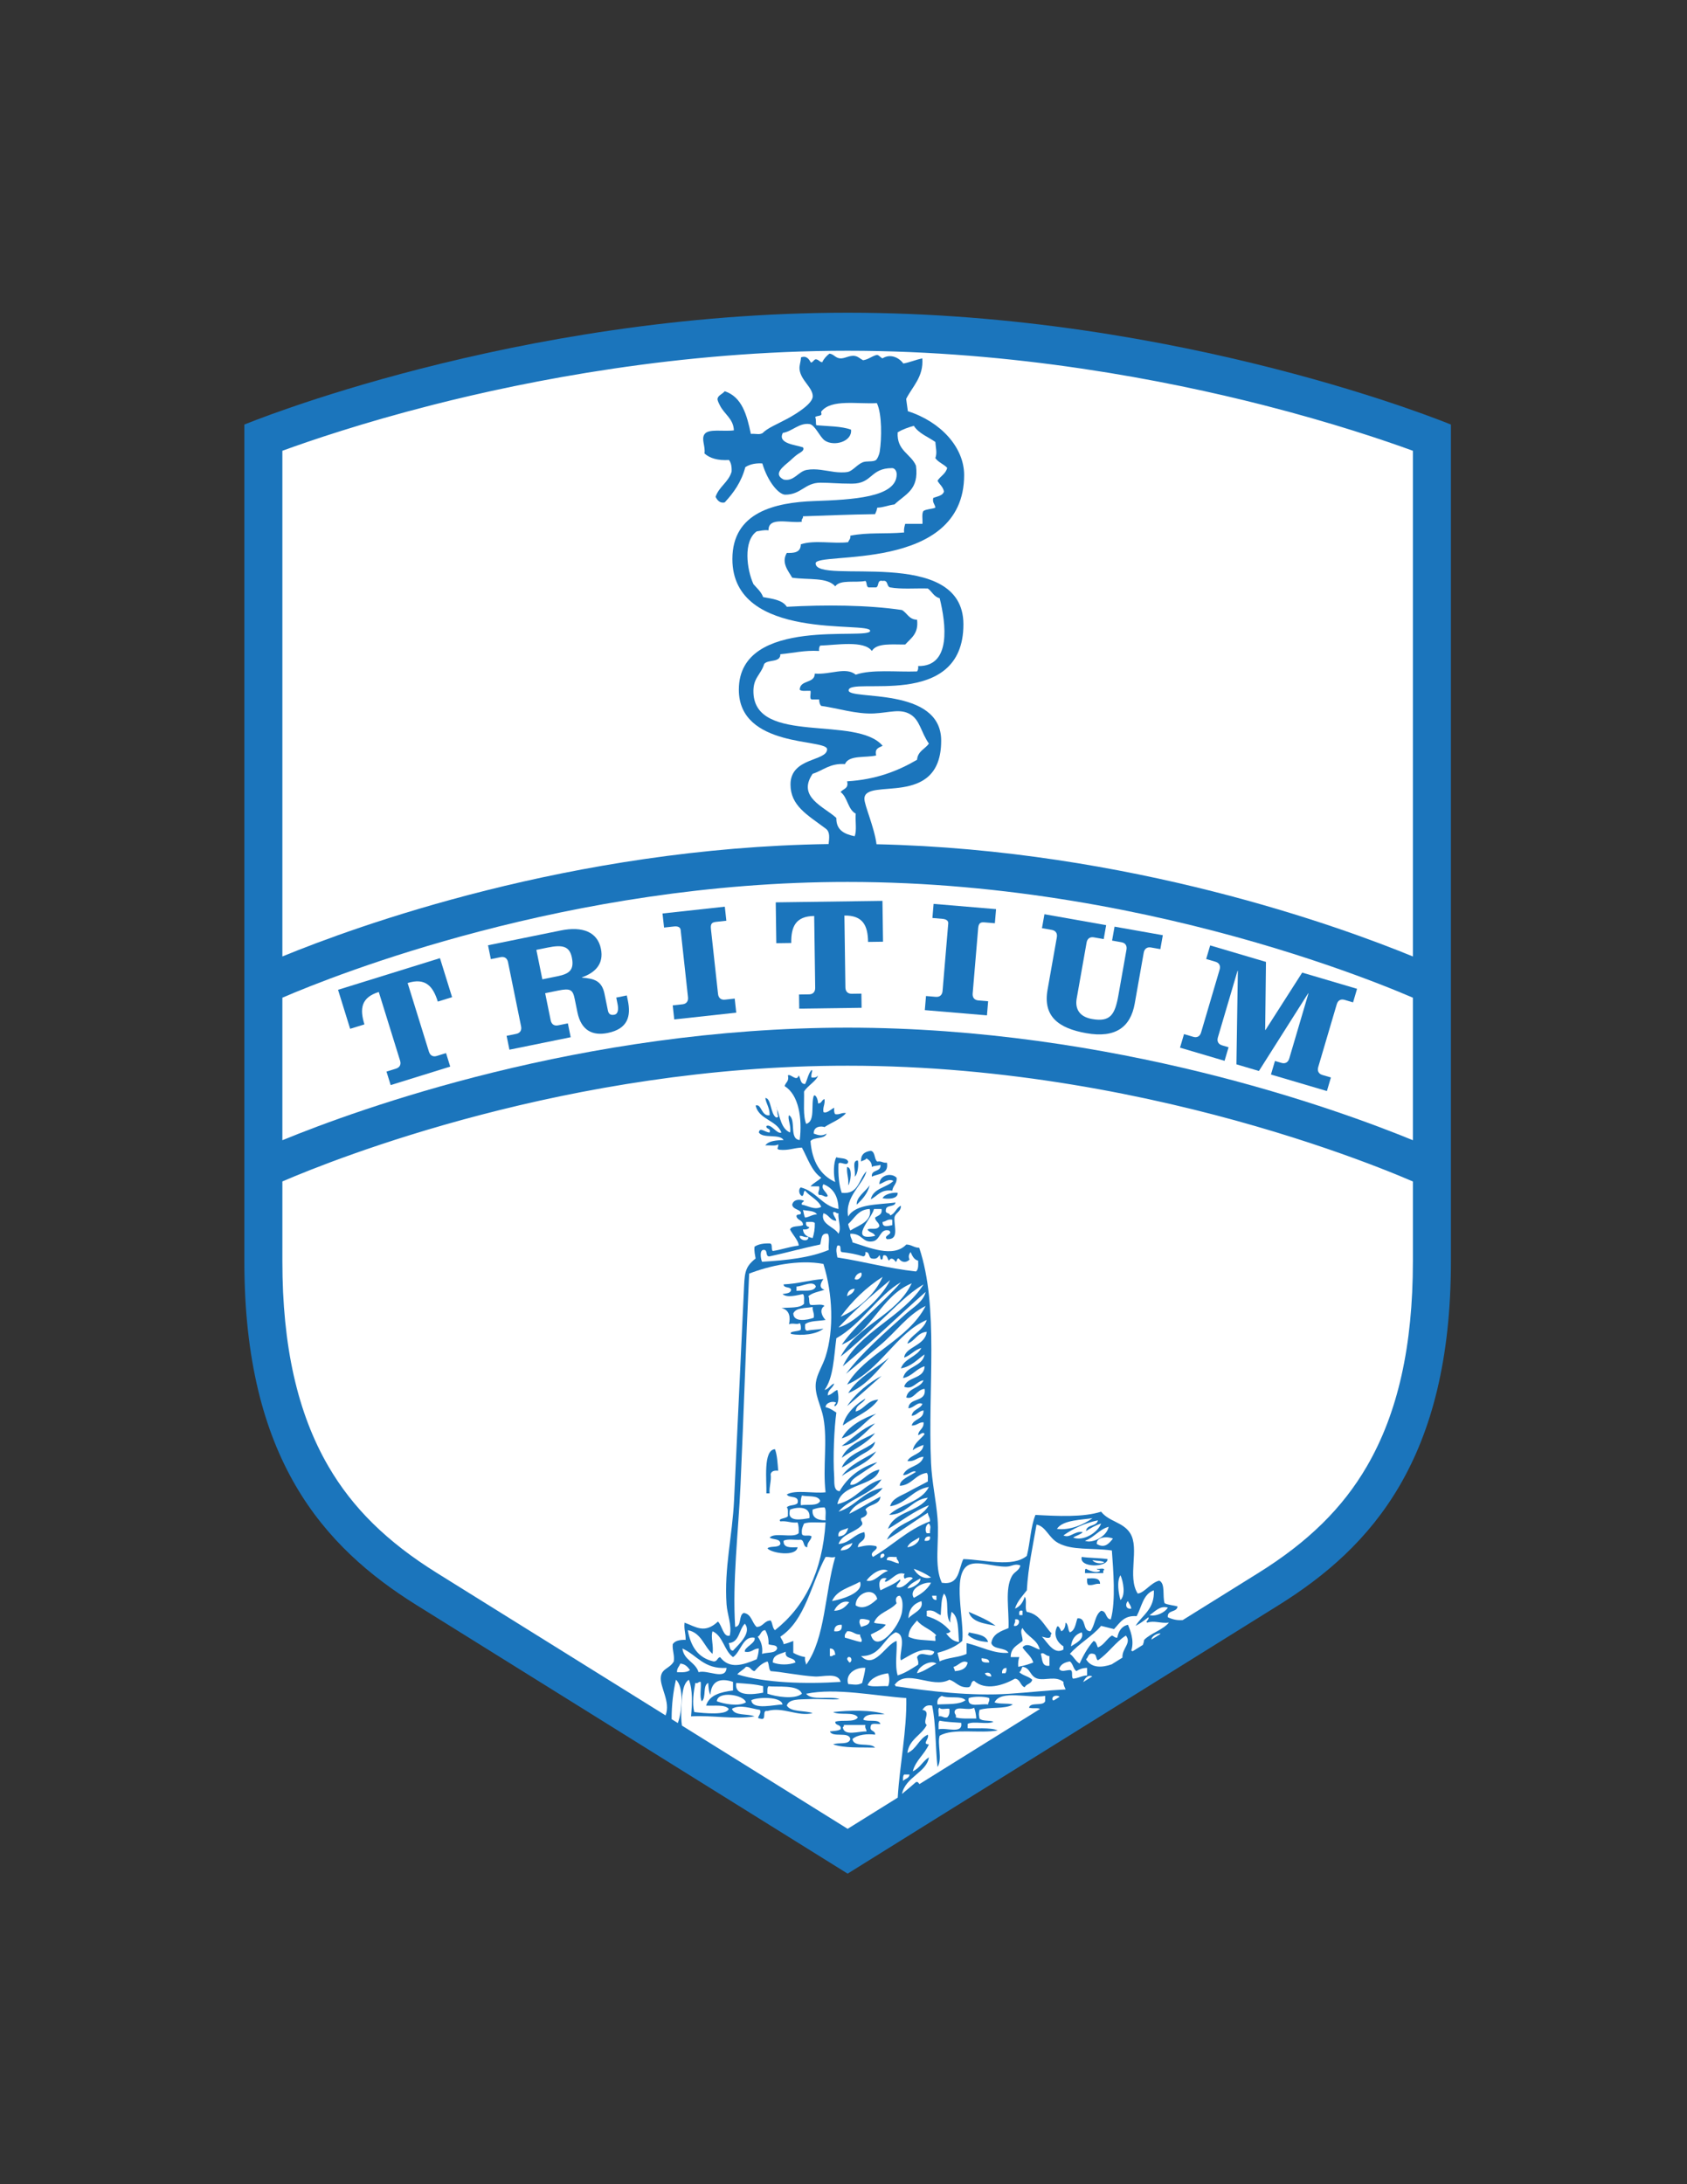 <?xml version="1.0" encoding="iso-8859-1"?>
<!-- Generator: Adobe Illustrator 24.0.1, SVG Export Plug-In . SVG Version: 6.00 Build 0)  -->
<svg version="1.1" id="Layer_1" xmlns="http://www.w3.org/2000/svg" xmlns:xlink="http://www.w3.org/1999/xlink" x="0px" y="0px"
	 viewBox="0 0 612 792" style="enable-background:new 0 0 612 792;" xml:space="preserve">
<rect x="0" y="0" width="612" height="792" fill="#333333" stroke="none"/>
<path style="fill:#1B75BC;" d="M307.5,113.39c-120.97,0-218.856,40.561-218.856,40.561v303.421
	c0,71.491,28.614,103.564,62.538,124.687L307.5,679.39l156.318-97.331c33.924-21.123,62.537-53.196,62.537-124.687V153.95
	C526.355,153.95,428.469,113.39,307.5,113.39z"/>
<path style="fill:#FFFFFF;" d="M245.22,609.079c2.983,2.656,2.228,11.587,0.68,15.706l-2.249-1.401
	C243.642,618.082,244.231,613.381,245.22,609.079z"/>
<path style="fill:#FFFFFF;" d="M258.497,591.502c3.851,1.746,4.173,7.023,7.418,9.374c2.841-1.874,3.59-7.827,7.809-7.03
	c0.718,1.856-3.928,3.548-3.514,5.078c2.565,0.482,3.003-1.163,5.076-1.172c-0.079,1.484-0.346,2.778-0.781,3.906
	c-5.132,2.171-9.886,3.653-13.276-0.782c-1.059,0.244-0.972,1.633-2.343,1.563c-5.664-1.234-8.331-5.467-9.371-11.327
	c4.95,0.908,5.819,5.897,8.981,8.594C258.953,596.69,257.73,593.555,258.497,591.502z"/>
<path style="fill:#FFFFFF;" d="M293.638,445.021c-0.807-0.234-1.479-0.603-1.171-1.953c1.124,0.047,2.556-0.214,3.124,0.391
	c0.054,2.137-0.276,3.89-0.781,5.469c-1.825-0.389-3.349-1.076-3.515-3.125C292.417,445.884,293.279,445.704,293.638,445.021z"/>
<path style="fill:#FFFFFF;" d="M291.295,438.771c1.886,0.327,4.215,0.212,5.076,1.563c-1.77,0.052-2.689,0.956-4.294,1.172
	C291.644,440.767,291.578,439.66,291.295,438.771z"/>
<path style="fill:#FFFFFF;" d="M293.248,448.537c0.145,2.042-3.397,1.17-3.124-0.391
	C291.381,448.06,291.776,448.837,293.248,448.537z"/>
<path style="fill:#FFFFFF;" d="M297.543,451.271c0.541-1.672,0.129-4.298,2.733-3.906c0.901,1.183,0.138,4.029,0.391,5.859
	c-6.69,2.813-15.224,3.78-24.208,4.297c-0.452-0.834-1.119-4.584,0.781-4.297c1.34,0.092,0.33,2.533,1.952,2.344
	C285.41,454.238,291.274,452.552,297.543,451.271z"/>
<path style="fill:#FFFFFF;" d="M302.228,439.554c1.104-0.323,1.012,0.55,1.953,0.391c-0.256,2.478,1.177,5.32,0,7.421
	c-1.499-2.574-6.676-3.427-5.466-7.421c2.03,0.442,2.323,2.623,4.686,2.733C303.202,441.443,302.25,440.964,302.228,439.554z"/>
<path style="fill:#FFFFFF;" d="M319.018,444.631c-0.977,1.623-2.967,0.489-4.295,1.172c0.494,1.198,2.359,1.024,2.734,2.344
	c-9.844,2.083-1.264-6.228-0.391-9.766c0.91,0,1.822,0,2.732,0c0.365,2.189-1.305,2.341-2.342,3.125
	C317.549,442.977,318.926,443.16,319.018,444.631z"/>
<path style="fill:#FFFFFF;" d="M308.475,446.193c-0.31-0.729-0.651-1.43-0.779-2.343c2.348-2.079,3.563-5.292,7.809-5.47
	C316.592,442.895,311.348,444.35,308.475,446.193z"/>
<path style="fill:#FFFFFF;" d="M313.943,454.006c1.715-0.155,1.02,2.105,2.342,2.343c1.648,0.349,2.205-0.397,2.732-1.171
	c0.543,0.24,0.061,1.504,0.781,1.563c0.723-0.059,0.24-1.322,0.781-1.563c1.492-0.19,1.223,1.382,1.953,1.953
	c0.609-1.375,1.908-0.548,2.342,0.391c0.738-0.044,0.271-1.291,1.172-1.173c1.211,1.661,2.828,1.48,3.904,0.392
	c-0.352-0.907-0.438-1.651,0.391-2.734c0.609,1.344,1.18,2.726,2.732,3.125c0.066,1.627,0.135,3.26-0.781,3.906
	c-10.092-1.101-18.805-3.583-28.503-5.078c-0.272-1.434-0.674-2.971,0-4.297c1.798-0.496,0.623,1.981,1.562,2.344
	c2.829,0.293,5.435,0.811,7.81,1.563C313.848,455.474,314.051,454.896,313.943,454.006z"/>
<path style="fill:#FFFFFF;" d="M335.809,468.458c-0.877,3.598-4.486,5.542-7.029,7.813c-7.813,6.976-16.156,14.221-21.865,21.874
	c4.176-3.33,8.006-6.814,12.103-10.156c5.99-4.887,10.023-11.11,16.791-14.453c-6.342,12.405-22.135,17.439-28.504,28.516
	c12.047-5.139,17.779-18.669,28.895-23.438c-1.105,3.844-6.236,5.738-7.029,8.594c2.834-0.941,3.57-3.98,7.029-4.297
	c-0.547,5.074-7.807,5.442-8.199,9.375c2.393-0.861,3.705-2.803,6.246-3.517c-1.648,3.299-6.158,3.736-7.418,7.423
	c3.842-0.715,5.893-3.22,8.59-5.079c-0.807,4.662-6.836,4.1-7.809,8.594c3.336-0.698,4.703-3.366,7.809-4.297
	c-0.162,4.786-6.313,3.582-7.418,7.423c3.084,1.286,4.391-1.945,7.027-2.344c-1.164,3.001-5.68,2.65-6.248,6.25
	c2.688,0.909,3.793-2.915,6.639-3.126c0.801,5.098-5.693,2.898-5.858,7.032c1.906-0.059,3.41-2.566,5.076-1.564
	c-0.842,1.893-3.584,1.884-3.904,4.297c1.9-0.181,2.453-1.711,4.295-1.953c0.133,3.389-3.635,2.874-4.295,5.469
	c1.912,0.089,2.453-1.191,4.295-1.172c0.24,2.455-1.824,2.602-1.953,4.688c0.607-0.09,1.824-1.502,2.344-0.391
	c-1.453,1.933-3.703,3.066-4.295,5.859c1.07-0.883,2.488-1.418,3.904-1.953c-0.355,3.551-4.52,3.291-5.857,5.858
	c2.791,0.317,3.514-1.433,5.857-1.562c-0.941,3.746-6.145,3.227-7.418,6.641c1.873,0.169,3.459-1.99,4.684-1.173
	c-1.969,1.42-6.033,2.814-5.855,5.079c4.484-0.332,5.525-4.108,9.762-4.688c0.604,0.568,0.344,2,0.391,3.126
	c-2.377,1.262-4.986,2.547-7.42,3.906c-2.248,1.255-5.617,2.243-6.246,5.077c6.006-1.022,8.033-6.025,14.057-7.03
	c-2.711,5.492-10.254,6.148-14.447,10.156c6.568-0.199,8.047-5.491,14.057-6.25c-3.324,5.268-12.262,4.921-14.447,11.327
	c4.969-2.842,9.236-6.384,14.838-8.594c-3.369,5.875-12.326,6.16-15.228,12.5c5.066-3.136,9.808-6.594,14.838-9.766
	c0.059,1.242,0.885,1.719,0.781,3.125c-8.168,3.028-13.602,8.789-20.695,12.891c-1.666-1.883,2.33-2.532,1.172-3.906
	c-2.715-0.604-4.238-0.139-6.639,0.391c0.086-2.519,3.357-1.851,2.344-5.47c-3.83,0.727-5.162,3.951-9.372,4.297
	c1.371-3.835,6.28-4.134,8.591-7.03c0.283-1.194-0.674-1.149-0.391-2.344c1.688-0.611,2.844-1.478,1.563-3.124
	c1.365-2.02,5.201-1.567,5.465-4.688c-3.83,2.028-7.42,4.296-11.322,6.25c2.213-4.946,9.174-5.144,12.104-9.375
	c-7.082,1.119-9.73,6.671-16.009,8.594c4.159-4.952,12.001-6.224,15.618-11.718c-6.557,1.773-9.221,7.439-16.008,8.984
	c1.278-7.706,13.733-6.314,15.227-12.5c-4.228,0.61-7.742,6.021-10.543,5.468c-0.076-1.828,2.613-3.096,4.297-4.297
	c1.885-1.343,4.031-2.497,5.467-3.905c-6.15,1.92-10.713,5.43-13.667,10.547c-2.323-0.191-1.838-3.398-1.953-5.079
	c-0.5-7.34,0.008-18.015,0.781-23.437c-1.194-0.758-2.303-1.603-3.905-1.953c-0.038-1.615,2.716-2.471,3.905-1.562
	c-0.311,0.042-1.184,1.291-0.39,1.171c1.51-1.152,1.199-3.712,0.781-5.859c-1.393,0.43-1.984,1.662-3.515,1.953
	c0.05-2.163,1.857-2.569,2.343-4.297c-1.423,0.53-1.929,1.977-3.514,2.344c3.258-4.422,3.382-11.98,4.295-18.749
	c9.18-5.142,15.12-15.598,23.428-20.313c-6.66,7.791-16.115,14.869-21.476,22.656c11.101-4.779,14.167-17.598,25.38-22.265
	c-5.635,11.81-19.797,15.091-25.771,26.562c5.267-4.098,9.966-8.782,14.837-13.281c4.844-4.47,9.428-9.433,15.228-12.89
	c-7.478,11.921-23.594,17.278-29.285,29.686C316.113,486.774,325.685,477.342,335.809,468.458z"/>
<path style="fill:#FFFFFF;" d="M341.275,585.643c0.205-3.323,0.207-6.112,1.17-7.812c2.158,2.138,0.268,8.325,2.344,10.546
	c-0.23-1.663,0.281-2.583,0.391-3.906c2.777,1.777,2.305,6.808,2.732,10.938c-2.328-0.275-3.539-1.669-4.685-3.126
	c0.728-0.053,1.307-0.256,1.563-0.78c-2.133-2.554-4.955-4.418-8.59-5.468c0-0.652,0-1.303,0-1.954
	C338.953,583.538,339.633,585.072,341.275,585.643z"/>
<path style="fill:#FFFFFF;" d="M338.15,578.611c0.522,0,1.043,0,1.563,0c0,0.521,0,1.042,0,1.563
	C338.719,580.126,338.199,579.605,338.15,578.611z"/>
<path style="fill:#FFFFFF;" d="M351.037,567.675c3.225-2.035,9.252,0.499,14.057,0.39c1.988-0.044,3.156-1.278,5.076-0.39
	c-0.516,1.995-2.16,2.115-3.123,3.906c-2.533,4.704-0.951,11.987-1.174,18.749c-2.746,1.158-5.756,2.052-6.246,5.469
	c0.75,2.505,5.078,1.43,6.246,3.516c-5.168,0.481-10.33-2.424-15.227-3.516c0,1.302,0,2.604,0,3.906
	c-2.826,1.339-7.019,1.312-9.762,2.733c-0.207-1.094-0.574-2.03-0.781-3.124c3.522-0.905,6.619-2.232,8.981-4.297
	C349.963,587.86,345.307,571.288,351.037,567.675z"/>
<path style="fill:#FFFFFF;" d="M399.453,552.44c-1.242,3.385-6.611,6.569-10.15,5.078c1.119-0.703,2.615-1.029,3.514-1.954
	c-3.064-0.583-4.631,2.389-7.029,1.173c3.51-2.478,7.59-4.386,12.496-5.469c-0.385,2.351-4.078,1.389-4.295,3.906
	C395.652,554.105,397.369,553.089,399.453,552.44z"/>
<path style="fill:#FFFFFF;" d="M393.598,558.69c3.35-1.206,5.055-4.057,8.59-5.077C401.566,557.111,396.277,559.822,393.598,558.69z
	"/>
<path style="fill:#FFFFFF;" d="M403.75,557.909c-1.404,1.718-2.975,3.688-5.857,1.952
	C397.633,557.251,401.793,557.004,403.75,557.909z"/>
<path style="fill:#FFFFFF;" d="M383.445,554.393c2.002-3.338,9.469-3.286,12.885-3.906
	C393.266,552.782,388.113,554.995,383.445,554.393z"/>
<path style="fill:#FFFFFF;" d="M383.836,559.472c5.072,2.813,12.182,1.728,19.523,2.734c0.479,6.859,1.492,18.384-0.391,24.999
	c-2.023-0.188-1.385-3.041-3.516-3.125c-2.295,1.479-2.182,5.368-3.904,7.422c-3.039-0.084-1.236-5.014-4.684-4.688
	c-0.678,1.927-0.826,4.383-2.734,5.078c-0.834-0.858-0.459-2.928-1.563-3.516c-0.111,1.45-0.441,2.684-1.561,3.125
	c-0.258-0.563-1.119-2.477-1.563-1.563c-1.551,3.203,0.482,5.961,2.342,7.031c0,0.391,0,0.781,0,1.172
	c-3.473,2.047-5.852-2.727-7.809-4.688c0.732,0.086,2.588,1.008,3.125,0c-0.018-0.538,0.184-0.858,0.389-1.173
	c-2.766-2.831-4.211-6.983-8.98-7.811c-0.885-1.197,0.186-4.353-0.781-5.469c-0.592,2.012-1.678,3.529-3.514,4.297
	c0.855-2.79,2.727-4.563,4.295-6.641c0.494-8.621,2.186-16.042,3.514-23.827C379.416,553.451,380.344,557.535,383.836,559.472z"/>
<path style="fill:#FFFFFF;" d="M412.34,586.034c1.855-3.353,2.35-8.066,6.246-9.376c0.338,6.848-4.121,8.896-6.637,12.891
	c1.738-0.865,3.19-2.018,4.686-3.125c0.334,0.911-1.365,1.683-0.391,1.953c2.484-0.867,4.719,0.349,7.811,0
	c-2.344,2.735-6.443,3.713-8.982,6.25c-0.076,0.596-0.233,1.229-0.467,1.822l-3.697,2.303c-0.17-0.057-0.342-0.129-0.522-0.22
	c1.266-3.771-0.525-7.68-1.172-9.374c-2.363,0.498-3.42,2.307-3.904,4.688c-0.971,0.06-1.209-0.613-1.951-0.781
	c-1.934,1.19-2.807,3.442-5.076,4.297c-0.469-0.834-0.477-2.128-1.563-2.344c-2.096,2.329-3.674,5.178-5.076,8.203
	c-1.494-0.848-2.104-2.582-3.514-3.516c3.35-3.81,8.041-6.277,11.322-10.156c1.578,0.375,3.109,0.797,4.688,1.172
	C406.24,588.525,407.674,585.661,412.34,586.034z"/>
<path style="fill:#FFFFFF;" d="M406.482,571.19c0.982,2.194,1.965,7.187,0,8.983C405.789,577.81,405.051,573.359,406.482,571.19z"/>
<path style="fill:#FFFFFF;" d="M409.215,580.564c0.324,0.979,1.07,1.534,1.172,2.734
	C408.301,583.598,408.115,581.489,409.215,580.564z"/>
<path style="fill:#FFFFFF;" d="M423.664,582.908c-1.039,1.832-4.43,3.374-6.639,2.734
	C419.072,584.369,420.67,582.139,423.664,582.908z"/>
<path style="fill:#FFFFFF;" d="M247.173,619.626c0.213-4.042,0.282-9.032,2.733-10.547c1.441,3.644,1.202,8.744,0.781,13.281
	c7.884-0.464,15.709,1.211,23.037,0c-2.56-1.084-7.246-0.042-8.199-2.734c2.874-1.729,7.109-0.081,10.152,0.391
	c0.786,1.6-1.726,3.071,0,3.125c2.848,1.026,0.428-3.218,2.733-2.733c5.539-1.631,11.116,2.156,16.399,0.78
	c-2.949-1.086-7.83-0.24-9.372-2.733c0.7-2.509,4.794-2.208,7.81-2.344c4.039-0.185,8.603,0.298,11.324,0
	c-3.407-1.28-10.094,0.723-12.104-1.953c10.874-2.214,24.773,0.761,36.313,1.561c0.234,11.758-2.373,23.999-3.107,36.105
	L307.5,663.14l-60.108-37.427C247.111,623.887,247.065,621.669,247.173,619.626z"/>
<path style="fill:#FFFFFF;" d="M254.592,616.892c1.7-1.294,0.215-5.773,2.342-6.64c0.092,1.6,0.192,3.193,0.781,4.296
	c0.278-4.779,3.297-6.341,8.2-4.687c0,1.041,0,2.083,0,3.124c-4.503,0.573-8.557,1.597-9.762,5.47
	c2.942,0.181,6.745-0.498,8.2,1.171c-0.554,2.42-9.003,1.597-12.495,1.172c-0.81-3.231-0.205-7.516,0.39-10.546
	c1.104,0.322,1.012-0.552,1.953-0.391C254.456,612.08,253.688,615.322,254.592,616.892z"/>
<path style="fill:#FFFFFF;" d="M274.896,593.455c1.191-0.501,1.045-2.341,2.733-2.344c0.724,1.359,1.287,2.88,1.171,5.077
	c1.009,0.555,3.091,0.033,3.124,1.563c-0.581,1.892-3.647,1.299-5.466,1.953C276.801,596.757,275.945,595.01,274.896,593.455z"/>
<path style="fill:#FFFFFF;" d="M290.514,545.8c-0.12-1.422,0.062-2.542,0.391-3.516c2.35,0.515,5.935-0.207,6.638,1.953
	C296.666,546.226,292.99,545.412,290.514,545.8z"/>
<path style="fill:#FFFFFF;" d="M293.638,550.487c-2.62,0.417-8.468,1.711-7.028-3.124
	C289.383,546.352,294.191,546.07,293.638,550.487z"/>
<path style="fill:#FFFFFF;" d="M294.81,547.363c1.25-0.442,2.59-0.796,4.295-0.782c0.748,0.944,0.246,3.139,0.39,4.688
	C296.2,551.281,294.439,550.063,294.81,547.363z"/>
<path style="fill:#FFFFFF;" d="M303.01,564.55c-3.779,12.756-3.574,29.497-10.543,39.061c-0.125-0.917-0.617-1.466-0.39-2.735
	c-1.657-0.296-3.069-0.836-4.295-1.562c0-1.433,0-2.865,0-4.297c-1.098,0.465-2.245,0.879-3.514,1.171
	c-0.102-1.199-0.847-1.756-1.171-2.733c9.113-5.986,11.095-19.108,16.399-28.905C301.431,564.506,301.414,564.933,303.01,564.55z"/>
<path style="fill:#FFFFFF;" d="M311.99,573.534c1.52,4.12-6.902,6.438-10.152,7.03C303.539,576.537,308.357,575.627,311.99,573.534z
	"/>
<path style="fill:#FFFFFF;" d="M304.962,562.206c0.521-1.823,2.71-1.977,4.294-2.734
	C308.734,561.292,307.195,562.097,304.962,562.206z"/>
<path style="fill:#FFFFFF;" d="M322.143,569.628c-2.789,0.772-4.758,4.289-7.809,3.516
	C315.678,571.117,319.715,568.01,322.143,569.628z"/>
<path style="fill:#FFFFFF;" d="M320.58,563.378c0.705,0.67-0.119,1.536-1.172,1.563C319.299,563.919,319.551,563.26,320.58,563.378z
	"/>
<path style="fill:#FFFFFF;" d="M328.389,572.361c0.33-0.366,2.49-0.834,2.734,0c-1.658,1.147-3.514,3.939-5.857,3.126
	c-0.156-1.225,1.975-2.158,1.172-2.735c-1.963,1.684-4.643,2.648-7.029,3.906c-0.697-1.654-0.805-5.203,2.344-4.297
	c-0.311,0.044-1.184,1.291-0.391,1.173c2.303-0.696,4.053-4.012,7.027-2.734C327.756,570.521,327.756,572.642,328.389,572.361z"/>
<path style="fill:#FFFFFF;" d="M329.17,561.034c0.748-1.856,2.74-2.468,4.297-3.516C333.779,558.998,331.424,560.854,329.17,561.034
	z"/>
<path style="fill:#FFFFFF;" d="M351.037,611.814c1.625,0.063,0.928-2.196,2.342-2.345c4.172,3.739,10.639,1.592,14.838-0.781
	c1.994,0.219,1.869,2.558,3.514,3.126c0.576-1.249,2.426-1.221,2.734-2.735c-1.244-1.229-3.441-1.505-4.685-2.733
	c0.685-0.356,0.713-1.369,1.172-1.954c2.963,0.357,2.58,3.506,5.465,4.297c2.752,0.756,6.555-1.138,9.371,1.173
	c-0.037,1.211,0.479,1.865,0.781,2.733c-6.525,0.321-13.209,1.087-20.305,1.564c-14.172,0.95-29.207-0.94-41.389-2.735
	c-0.022-0.238-0.059-0.462-0.391-0.391c4.283-6.301,13.652,1.485,19.914-1.953C346.818,609.784,347.773,611.952,351.037,611.814z"/>
<path style="fill:#FFFFFF;" d="M345.961,604.392c1.723-0.347,3.082-2.74,5.076-1.563c-0.402,2.202-2.227,2.981-4.685,3.126
	C346.439,605.216,345.91,605.093,345.961,604.392z"/>
<path style="fill:#FFFFFF;" d="M356.113,601.268c1.201,0.229,2.764,0.1,2.732,1.562C357.414,602.829,355.83,602.981,356.113,601.268
	z"/>
<path style="fill:#FFFFFF;" d="M359.627,607.908c-1.192,0.018-1.988-0.356-2.342-1.173
	C358.32,606.322,359.506,606.442,359.627,607.908z"/>
<path style="fill:#FFFFFF;" d="M365.094,604.782c0.125,0.906-0.063,1.5-0.391,1.953c-0.391,0-0.781,0-1.172,0
	C363.43,605.463,363.994,604.855,365.094,604.782z"/>
<path style="fill:#FFFFFF;" d="M368.217,587.205c2.461-0.492,1.527,2.837-0.391,2.344
	C367.818,588.629,368.5,588.398,368.217,587.205z"/>
<path style="fill:#FFFFFF;" d="M370.951,595.018c0.148-1.471-1.133-3.529,0-4.688c1.555,3.131,5.361,4.011,6.246,7.813
	c-1.744-0.314-4.529-2.948-6.246-0.781c1.201,1.921,3.158,3.091,3.904,5.468c-1.688,0.657-3.478,1.209-5.467,1.563
	c-0.121-1.422,0.063-2.541,0.391-3.516c-1.041,0-2.082,0-3.125,0C366.627,597.462,369.131,596.581,370.951,595.018z"/>
<path style="fill:#FFFFFF;" d="M370.951,584.08c0,0.521,0,1.042,0,1.563c-0.391,0-0.781,0-1.172,0
	C369.67,584.622,369.646,583.688,370.951,584.08z"/>
<path style="fill:#FFFFFF;" d="M377.588,599.705c0.986-0.873,1.744,0.853,3.125,0.78c0,1.173,0,2.344,0,3.517
	C377.813,604.428,378.188,601.58,377.588,599.705z"/>
<path style="fill:#FFFFFF;" d="M407.191,601.065l-3.918,2.439c-3.504,1.222-7.334,1.415-9.285-1.847
	c0.928-0.635,0.621-2.505,2.732-1.953c1.15,0.151,0.764,1.84,1.563,2.344c3.816-2.561,6.252-6.507,10.152-8.984
	C410.641,595.804,406.973,597.671,407.191,601.065z"/>
<path style="fill:#FFFFFF;" d="M382.316,616.555c-0.137-0.012-0.279-0.025-0.434-0.053c-0.639-1.68,1.73-2.001,2.5-1.234
	L382.316,616.555z"/>
<path style="fill:#FFFFFF;" d="M333.574,646.904c-0.402-0.264-0.402-0.93-1.281-0.716c-1.658,1.464-3.361,2.886-5.074,4.297
	c1.246-6.188,9.047-7.857,9.762-13.282c-2.244,1.402-3.291,4.001-5.858,5.079c1.125-4.083,4.287-6.128,5.858-9.766
	c-2.693-0.054,0.236-1.926-0.391-3.516c-3.246,1.44-4.082,5.293-7.42,6.641c0.672-5.059,5.088-6.37,7.029-10.156
	c-1.826-1.163,1.828-5.028-1.563-5.469c0.668-1.025,1.426-1.96,3.514-1.562c1.424,6.648,1.15,14.995,1.953,22.265
	c1.897-2.767-0.15-8.375,0.781-11.328c4.797-2.884,14.676-0.683,21.084-1.953c-2.824-1.149-8.328-0.573-10.932-0.782
	c0-0.521,0-1.041,0-1.562c2.219-1.165,7.15,0.384,9.371-0.781c-1.445-0.638-4.086-0.08-5.076-1.172c-0.285-1.555-0.285-1.57,0-3.125
	c3.5-1.186,9.207-0.163,12.105-1.953c-1.9-0.573-4.902-0.046-6.639-0.781c2.228-4.671,12.457-1.339,18.352-2.344
	c0,0.651,0,1.303,0,1.953c-0.813,1.923-5.35,0.118-5.857,2.344c1.631,0.411,3.227-0.088,3.994,0.449L333.574,646.904z"/>
<path style="fill:#FFFFFF;" d="M328,643.453c0.65,0,1.301,0,1.951,0c-0.117,1.444-1.66,1.465-2.342,2.344
	C327.557,644.834,327.549,643.915,328,643.453z"/>
<path style="fill:#FFFFFF;" d="M353.379,619.235c0.436,1.127,0.703,2.422,0.781,3.906c-2.574-0.028-5.391,0.185-7.418-0.391
	c0.281-1.194-0.674-1.148-0.391-2.343C347.176,618.414,351.195,620.521,353.379,619.235z"/>
<path style="fill:#FFFFFF;" d="M351.428,615.72c1.678-0.633,5.74-0.633,7.418,0c0.281,1.193-0.398,1.423-0.391,2.344
	C355.822,617.572,350.691,619.58,351.428,615.72z"/>
<path style="fill:#FFFFFF;" d="M340.885,623.923c2.369,0.495,5.137,0.591,7.809,0.781c0.73,4.245-5.412,1.616-8.199,2.344
	C340.541,625.923,340.281,624.491,340.885,623.923z"/>
<path style="fill:#FFFFFF;" d="M340.885,619.235c0.416,0.887,2.453,0.148,3.514,0.391c0.19,1.491-0.109,2.493-0.781,3.125
	c-1.447,0.277-1.676-0.668-3.123-0.391C340.732,621.427,340.004,619.526,340.885,619.235z"/>
<path style="fill:#FFFFFF;" d="M340.103,618.063c-0.301-1.862,0.551-2.573,1.563-3.125c2.277,1.107,6.988-0.221,8.59,1.563
	C348.066,618.217,343.758,617.813,340.103,618.063z"/>
<path style="fill:#FFFFFF;" d="M392.949,609.933c0.602-1.368,1.695-2.797,3.305-2.058L392.949,609.933z"/>
<path style="fill:#FFFFFF;" d="M394.379,604.782c0,0.912,0,1.823,0,2.735c-2.004,0.078-3.133,1.032-5.076,1.171
	c-0.861-0.571,0.229-3.094-1.172-3.124c-1.674,0.038-2.963,0.886-3.904-0.392c0.523-1.688,2.002-2.423,3.904-2.734
	c1.141,0.813,1.203,2.704,2.344,3.517C391.502,605.292,392.701,604.798,394.379,604.782z"/>
<path style="fill:#FFFFFF;" d="M312.381,600.485c7.145,0.117,7.859-6.2,12.494-8.593c4.432,0.722,1.014,8.477,1.953,10.156
	c3.564-1.941,7.82-5.191,12.103-3.125c-0.846,3.064-4.762-0.934-6.248,1.952c0.125,0.917,0.617,1.468,0.391,2.735
	c-2.328,1.445-4.549,3-7.418,3.906c-1.145-3.719-0.127-9.064-0.391-12.5C321.422,596.087,317.248,605.622,312.381,600.485z"/>
<path style="fill:#FFFFFF;" d="M322.143,611.423c-2.396-0.206-5.652,0.447-7.42-0.391c1.244-2.662,4.047-3.765,7.42-4.297
	C322.752,607.632,322.752,610.527,322.143,611.423z"/>
<path style="fill:#FFFFFF;" d="M302.619,591.502c0.034-1.658,0.922-2.463,2.733-2.344
	C305.625,591.125,304.542,591.733,302.619,591.502z"/>
<path style="fill:#FFFFFF;" d="M303.01,600.096c-0.941-0.16-0.849,0.713-1.953,0.39c0-0.911,0-1.822,0-2.733
	C302.54,597.7,302.899,598.773,303.01,600.096z"/>
<path style="fill:#FFFFFF;" d="M302.619,584.08c0.756-1.925,3.192-3.993,5.467-3.125
	C306.803,582.537,305.412,584.011,302.619,584.08z"/>
<path style="fill:#FFFFFF;" d="M307.305,591.502c2.145-0.192,2.643,1.263,4.686,1.172c-0.02,1.162,1.148,1.981,0.391,2.734
	c-2.119-0.354-3.832-1.114-5.857-1.563C306.214,592.495,306.957,592.196,307.305,591.502z"/>
<path style="fill:#FFFFFF;" d="M311.99,587.205c0.52-0.403,2.611-0.015,3.514,0.391c-0.057,1.765-1.834,1.811-3.123,2.344
	C311.912,588.864,311.533,588.308,311.99,587.205z"/>
<path style="fill:#FFFFFF;" d="M307.695,600.876c1.436-0.375,1.553,1.92,0.391,1.953
	C307.742,602.139,306.848,601.689,307.695,600.876z"/>
<path style="fill:#FFFFFF;" d="M313.943,604.782c-0.256,1.96-0.736,3.692-1.172,5.47c-1.664,0.938-2.908,0.549-5.076,0.39
	C306.512,606.704,310.799,604.438,313.943,604.782z"/>
<path style="fill:#FFFFFF;" d="M317.066,588.377c1.389-3.688,5.885-4.268,8.199-7.031c-0.504-1.133-0.375-2.642,1.172-2.734
	c1.162,1.279,1.107,3.696,0.781,5.859c-0.83,5.494-9.361,15.508-11.324,8.203c1.988-1.005,4.127-1.86,5.467-3.516
	C320.182,588.644,318.246,588.891,317.066,588.377z"/>
<path style="fill:#FFFFFF;" d="M339.713,603.221c-2.334,1.18-4.275,2.753-7.029,3.515
	C333.172,604.099,337.656,601.731,339.713,603.221z"/>
<path style="fill:#FFFFFF;" d="M339.322,595.018c-3.404-0.37-7.361-0.188-9.762-1.563c0.156-2.838,1.768-4.223,3.123-5.859
	c1.793,2.374,5.146,3.185,7.029,5.469C338.865,592.998,339.535,594.45,339.322,595.018z"/>
<path style="fill:#FFFFFF;" d="M329.56,586.814c0.141-3.505,1.963-5.327,4.686-6.25C335.281,583.752,331.084,584.903,329.56,586.814
	z"/>
<path style="fill:#FFFFFF;" d="M331.514,579.393c-2.068-3.115,3.541-5.917,6.248-5.47
	C336.369,576.438,334.092,578.066,331.514,579.393z"/>
<path style="fill:#FFFFFF;" d="M329.17,575.878c1.039-1.695,2.967-2.503,4.688-3.517
	C334.332,573.919,330.555,576.181,329.17,575.878z"/>
<path style="fill:#FFFFFF;" d="M325.266,564.55c-0.102,1.143,0.883,1.2,0.781,2.344c-1.605-0.217-2.525-1.119-4.295-1.172
	C321.504,563.911,323.887,564.731,325.266,564.55z"/>
<path style="fill:#FFFFFF;" d="M318.238,579.784c-1.756,1.657-4.853,4.243-7.811,2.343
	C310.246,577.727,317.014,575.016,318.238,579.784z"/>
<path style="fill:#FFFFFF;" d="M285.048,598.924c-0.503,2.977,3.202,1.745,3.514,3.905c-2.373,0.94-5.826,0.94-8.2,0
	C280.319,599.922,283.077,599.815,285.048,598.924z"/>
<path style="fill:#FFFFFF;" d="M278.41,602.438c0.669,0.894,0.371,2.755,1.171,3.517c4.568,0.348,10.585,1.644,16.009,1.953
	c3.013,0.171,8.44-1.622,9.372,1.953c-12.673,0.828-27.47,0.397-37.485-2.735c0.871-1.082,2.253-1.652,3.124-2.734
	c1.75-0.188,1.743,1.381,3.123,1.563C275.016,604.512,276.319,603.082,278.41,602.438z"/>
<path style="fill:#FFFFFF;" d="M278.41,614.158c0.004-1.038-0.147-2.232,0.39-2.735c2.985,0.44,10.859-0.736,12.104,2.735
	C288.265,616.379,281.404,615.19,278.41,614.158z"/>
<path style="fill:#FFFFFF;" d="M283.876,618.063c-2.754,0.017-11.002,2.156-11.323-1.562
	C274.606,615.351,283.508,615.067,283.876,618.063z"/>
<path style="fill:#FFFFFF;" d="M276.848,611.423c0,0.782,0,1.563,0,2.344c-3.621,0.71-10.598,1.524-9.762-3.515
	C270.482,610.5,273.975,610.652,276.848,611.423z"/>
<path style="fill:#FFFFFF;" d="M270.601,617.282c-2.611,1.618-8.045,0.567-10.543-0.391
	C260.279,613.019,269.894,614.473,270.601,617.282z"/>
<path style="fill:#FFFFFF;" d="M417.705,594.518c0.041-1.068,1.674-2.201,3.225-2.236c-0.027,0.104-0.066,0.195-0.102,0.292
	L417.705,594.518z"/>
<path style="fill:#FFFFFF;" d="M388.521,596.971c0.33-2.665,1.609-4.38,3.904-5.078
	C393.443,594.441,390.217,595.861,388.521,596.971z"/>
<path style="fill:#FFFFFF;" d="M331.514,568.847c2.301,0.823,4.383,1.864,6.248,3.124
	C335.182,572.898,332.398,570.893,331.514,568.847z"/>
<path style="fill:#FFFFFF;" d="M335.418,558.69c0.074-1.099,0.68-1.664,1.953-1.563C337.643,558.572,336.752,558.854,335.418,558.69
	z"/>
<path style="fill:#FFFFFF;" d="M337.371,555.956c-0.391,0-0.781,0-1.172,0c-0.813-1.008-0.334-3.226,0.781-3.516
	C337.955,553.629,337.31,554.013,337.371,555.956z"/>
<path style="fill:#FFFFFF;" d="M307.695,554.003c-0.405,1.808-1.412,3.015-3.515,3.125
	C303.769,554.502,306.374,554.894,307.695,554.003z"/>
<path style="fill:#FFFFFF;" d="M320.189,462.989c-2.928,6.715-9.342,11.997-15.228,14.453
	C309.158,471.744,314.154,466.847,320.189,462.989z"/>
<path style="fill:#FFFFFF;" d="M307.305,470.021c0.136-1.688,1.047-2.599,2.732-2.735
	C309.746,468.818,308.494,469.388,307.305,470.021z"/>
<path style="fill:#FFFFFF;" d="M310.037,463.771c0.301-1.263,1.08-2.045,2.344-2.344
	C313.201,462.708,311.264,464.646,310.037,463.771z"/>
<path style="fill:#FFFFFF;" d="M322.924,464.162c-1.838,3.784-5.031,7.269-8.201,10.156c-3.121,2.844-6.738,6.023-10.542,7.03
	C309.973,475.165,316.365,469.581,322.924,464.162z"/>
<path style="fill:#FFFFFF;" d="M298.714,458.302c3.412,10.965,3.861,23.905,0.781,33.594c-1.059,3.331-3.103,6.298-3.514,9.374
	c-0.588,4.405,1.934,8.492,2.733,12.891c1.565,8.621-0.292,17.61,0.781,26.953c-4.442,0.503-10.909-1.018-14.057,0.78
	c0.814,1.529,4.583,0.102,3.905,3.126c-0.806,1.016-3.098,0.546-3.905,1.562c0.604,0.568,0.344,2,0.391,3.125
	c-0.353,0.969-3.844,0.815-2.733,1.953c2.483-0.272,3.764,0.661,6.247,0.391c0.404,1.028,0.467,2.396,0.391,3.906
	c-2.095,1.94-8.555-0.485-10.543,1.563c1.189,0.895,3.942,0.224,3.905,2.343c-0.591,1.493-3.59,0.577-4.686,1.564
	c1.31,1.756,10.441,3.18,10.933-0.391c-2.557,0.084-5.253,0.308-5.076-2.344c1.401-0.811,4.222-0.202,6.247-0.391
	c1.39,0.303,0.734,2.651,2.343,2.734c-0.112-1.934,1.315-2.33,1.561-3.906c-0.72-0.842-3.53,0.406-3.514-1.172
	c-0.167-1.6,0.362-2.503,0.781-3.516c1.997-0.737,5.212-0.254,7.809-0.391c-1.17,17.97-7.65,30.628-18.352,39.061
	c-0.957-0.736-0.833-2.552-1.563-3.516c-2.406,0.065-2.669,2.277-5.076,2.344c-1.76-1.494-1.82-4.689-4.686-5.078
	c-1.957,0.777-0.656,4.814-3.124,5.078c-1.039-16.7,1.16-34.117,1.952-51.562c1.177-25.9,1.966-51.564,3.124-76.56
	C278.939,459.031,289.531,456.598,298.714,458.302z"/>
<path style="fill:#FFFFFF;" d="M270.21,588.768c2.633,3.27-2.209,7.493-4.295,9.765c-1.376-0.055-1.112-1.752-1.562-2.733
	C268.347,595.496,268.005,590.858,270.21,588.768z"/>
<path style="fill:#FFFFFF;" d="M263.572,604.782c-0.329,4.68-6.902,0.554-10.152,1.564c-1.124-3.693-5.325-4.309-5.857-8.594
	C252.86,600.135,255.351,605.325,263.572,604.782z"/>
<path style="fill:#FFFFFF;" d="M250.296,605.564c-0.953,0.869-2.788,0.856-4.686,0.781c-0.09-1.523,0.839-2.025,1.171-3.125
	C248.589,603.366,249.467,604.44,250.296,605.564z"/>
<path style="fill:#FFFFFF;" d="M512.56,457.371c0,30.694-5.455,54.996-16.678,74.297c-8.814,15.158-21.32,27.448-39.357,38.68
	l-27.459,17.098c-1.746,0.149-3.527-0.121-5.402-1.022c-0.318-2.791,3.309-1.638,3.514-3.906c-1.488-0.465-3.389-0.518-4.686-1.172
	c-0.85-2.535,0.371-7.142-1.953-8.202c-3.154,0.791-5.371,4.467-7.809,4.688c-3.871-6.023,0.752-16.345-2.734-21.875
	c-2.566-4.074-7.652-4.13-10.543-7.813c-6.496,2.097-15.857,1.598-23.818,1.173c-1.746,4.24-1.91,10.066-3.123,14.842
	c-5.18,4.34-15.551,1.359-23.037,1.173c-1.826,3.64-1.314,9.621-7.809,8.593c-2.908-6.248-0.853-14.666-1.563-23.436
	c-0.525-6.489-2.033-13.116-2.342-19.921c-1.242-27.313,2.969-56.487-4.295-78.123c-1.928-0.025-2.76-1.147-4.688-1.172
	c-4.742,5.001-13.76,0.969-19.523-0.781c-0.059-1.242-0.885-1.719-0.781-3.125c4.395-0.214,4.367,3.464,8.201,2.734
	c2.826-0.538,2.469-4.756,5.857-3.906c1.715,1.425-2.322,1.8-0.781,3.125c4.527,0.274,2.57-4.368,2.732-7.813
	c0.336-1.878,2.396-2.029,2.344-4.297c-1.729,0.746-2.07,2.877-3.904,3.516c-0.072-1.101-1.857-0.487-1.563-1.953
	c0.01-2.073,3.246-0.918,3.514-2.734c-6.565,0.854-14.404,0.433-17.18,5.078c-1.292-7.238,5.479-11.642,6.639-16.405
	c-2.84,2.758-2.695,8.502-8.982,7.811c-1.007-2.897-1.316-6.496-1.171-10.547c0.522-1.112,3.348,1.271,3.515-0.78
	c-0.531-1.422-2.843-1.063-4.295-1.563c-1.095,1.836-1.074,6.647-0.39,8.983c-5.435-2.505-8.413-7.469-8.981-14.843
	c1.263-1.601,5.128-0.599,5.857-2.734c-1.733,0.988-2.879,0.663-4.686,0c-0.076-2.767,2.858-2.76,3.905-2.344
	c2.591-1.704,5.809-2.782,7.809-5.078c-1.705-0.273-2.199,0.664-3.904,0.391c-0.45-0.461-0.442-1.381-0.391-2.344
	c-1.153,0.569-2.751,2.233-3.904,1.564c-0.272-1.966,0.663-2.724,0.391-4.689c-1.059,0.244-0.972,1.633-2.343,1.563
	c0.052-1.245-0.86-3.537-1.562-2.733c-1.081,3.215,0.642,9.234-2.733,10.156c-1.211-2.957-0.669-7.665-0.781-11.72
	c1.273-2.116,4.777-4.069,5.076-5.859c-0.359,0.683-1.221,0.862-2.343,0.782c-0.409-1.105,0.645-2.681,0-2.735
	c-1.202,1.271-1.504,3.442-2.342,5.078c-1.857,0.035-1.545-2.101-2.343-3.125c-0.67,2.503-2.96-0.759-3.905,0
	c0.542,2.234-0.895,2.49-1.171,3.906c5.095,3.11,6.418,11.624,5.467,19.531c-3.997-0.298-1.15-7.443-3.905-8.984
	c-0.629,1.294,0.906,3.772,0.391,6.25c-3.132-1.309-3.573-5.31-4.759-8.565c0.174,0.883,0.087,2.026,0.464,2.706
	c-0.086,0.305-0.327,0.454-0.781,0.392c-2.09-1.3-1.75-7.099-3.905-7.032c0.359,2.245,1.667,3.54,1.562,6.25
	c-3.072,0.463-2.917-4.364-5.076-3.515c1.242,5.138,7.544,5.213,9.371,9.765c-1.587,0.791-3.701-3.313-5.466-2.344
	c-0.15,1.322,1.728,0.615,1.171,2.344c-1.571,0.007-3.588-2.167-3.904,0c1.558,2.348,7.489,0.32,8.98,2.734
	c-2.771,0.093-5.431,0.296-6.638,1.953c1.548-0.143,3.742,0.357,4.686-0.391c0.197,1.228-0.92,1.596,0.39,1.953
	c3.362,0.368,5.301-0.686,8.2-0.781c2.119,3.869,3.485,8.493,7.029,10.938c-1.164,1.18-2.825,1.861-3.905,3.124
	c1.041,0,2.082,0,3.123,0c0.387,1.529-0.862,2.268,0,3.126c1.447-0.228,2.264,1.205,3.124,0.391
	c-0.298-1.54-2.716-2.552-1.561-4.297c3.461,1.354,5.39,4.242,5.466,8.983c-5.997-1.162-7.974-6.346-13.667-7.813
	c-0.928,0.594-0.729,2.532,0.391,3.126c0.915-0.128,0.379-1.704,1.172-1.953c1.736,2.169,4.637,3.173,5.857,5.859
	c-2.382,1.329-4.982-0.478-7.029-0.782c-0.516-0.977,1.544-1.222,0.39-1.561c-1.7-0.483-3.472-0.208-3.904,1.561
	c0.258,1.695,2.343,1.563,3.124,2.735c0.376,1.417-1.754,0.327-1.562,1.561c0.355,1.468,2.4,1.244,2.342,3.125
	c-1.433,0.649-4.081,0.084-4.685,1.563c0.909,1.896,3.229,4.225,3.124,5.859c-3.384,0.391-6.077,1.473-9.371,1.953
	c-0.775-0.527,0.123-2.728-1.171-2.734c-2.294-0.082-4.132,0.293-5.467,1.172c-0.191,1.755,0.198,2.927,0.391,4.296
	c-4.184,3.236-3.974,5.597-4.295,12.5c-1.129,24.276-2.376,50.535-3.514,74.998c-0.611,13.125-3.632,24.709-2.733,37.891
	c0.258,3.783,2.004,7.518,1.171,11.327c-2.348,0.778-2.784-3.719-4.295-5.077c-4.856,4.513-7.904,1.944-12.105,0.39
	c-0.291,2.505,0.456,3.971,0.391,6.25c-2.144-0.062-3.871,0.294-4.686,1.562c-0.19,2.404,0.694,3.733,0.39,6.25
	c-1.51,2.64-4.251,2.491-4.686,5.47c-0.545,3.731,3.669,9.119,1.693,14.102l-82.974-51.663
	c-18.036-11.231-30.542-23.521-39.356-38.68c-11.223-19.301-16.678-43.603-16.678-74.297V428.4
	c19.128-8.248,103.918-42.007,205.059-41.97c57.727-0.007,110.141,10.958,148.049,21.938c18.953,5.487,34.283,10.974,44.84,15.075
	c5.277,2.049,9.365,3.754,12.115,4.938c0.021,0.009,0.039,0.016,0.058,0.025V457.371z"/>
<path style="fill:#FFFFFF;" d="M320.189,443.068c1.301-0.13,1.732-1.132,3.516-0.781c0,0.651,0,1.302,0,1.953
	C322.266,444.513,320.035,445.285,320.189,443.068z"/>
<path style="fill:#FFFFFF;" d="M512.56,413.45c-27.375-11.224-108.502-40.777-205.063-40.816
	c-96.557,0.039-177.679,29.591-205.059,40.815v-51.681c19.128-8.252,103.918-42.01,205.059-41.973
	c57.727-0.005,110.141,10.959,148.049,21.939c18.953,5.488,34.283,10.975,44.84,15.073c5.277,2.052,9.365,3.754,12.115,4.939
	c0.021,0.009,0.039,0.017,0.058,0.024V413.45z"/>
<path style="fill:#1B75BC;" d="M302.228,632.517c4.048,1.419,9.897,1.036,15.229,1.172c-1.742-2.033-7.748,0.198-8.201-3.125
	c1.822-1.603,5.492-1.956,8.201-1.563c0.17-1.734-2.158-0.967-1.563-3.125c0.137-1.296,2.25-0.613,3.514-0.781
	c-0.68-1.924-4.625-0.581-6.246-1.563c0.779-2.476,4.727-1.78,7.809-1.953c-4.621-1.646-13.123-1.432-18.743-0.781
	c2.309,1.336,7.594-0.306,8.981,1.953c-1.299,1.956-5.783,0.725-8.199,1.563c-0.041,1.603,2.34,0.783,1.952,2.734
	c-0.957,0.606-2.542,0.583-3.905,0.781c1.003,2.382,6.902-0.133,7.417,2.734C308.02,632.841,304.15,631.705,302.228,632.517z
	 M305.743,626.267c0.304-0.087,0.454-0.327,0.39-0.781c2.604,0,5.207,0,7.811,0c-0.283,1.193,0.398,1.424,0.391,2.344
	C311.6,627.692,306.111,629.714,305.743,626.267z"/>
<path style="fill:#1B75BC;" d="M351.428,591.893c0.063,0.454-0.088,0.695-0.391,0.781c1.611,1.772,4.24,2.528,7.418,2.734
	C357.662,592.685,354.223,592.612,351.428,591.893z"/>
<path style="fill:#1B75BC;" d="M361.189,589.549c-2.783-2.165-6.33-3.563-9.762-5.078
	C352.541,588.304,357.141,588.649,361.189,589.549z"/>
<path style="fill:#1B75BC;" d="M394.379,572.361c-0.053,0.963-0.06,1.882,0.391,2.344c1.863,0.302,2.512-0.61,4.293-0.391
	C399.103,572.063,396.725,572.229,394.379,572.361z"/>
<path style="fill:#1B75BC;" d="M397.893,568.847c0.088,0.563,1.166,0.137,1.17,0.781c-1.391,0.983-3.994-0.157-5.074-0.781
	c-0.529,0.121-0.324,0.978-0.391,1.562c2.213,0,4.424,0,6.639,0c-0.035-0.554-0.066-1.107,0.391-1.171
	C400.457,568.363,398.701,569.078,397.893,568.847z"/>
<path style="fill:#1B75BC;" d="M401.797,565.331c-2.973-0.411-6.398-0.37-9.371-0.781
	C391.353,568.596,401.869,568.41,401.797,565.331z M400.627,566.503c-1.143,0.759-3.744,0.278-4.297-0.781
	C397.744,566,399.566,565.868,400.627,566.503z"/>
<path style="fill:#1B75BC;" d="M278.02,541.503c0.391,0,0.781,0,1.171,0c-0.2-2.674,0.693-4.255,0.39-7.03
	c0.296-1.007,1.247-1.357,2.734-1.172c-0.241-2.754-0.353-5.638-1.171-7.813C276.761,525.701,278.183,537.069,278.02,541.503z"/>
<path style="fill:#1B75BC;" d="M305.352,535.254c4.111-3.049,9.73-4.59,12.496-8.984
	C313.439,529.021,308.301,531.042,305.352,535.254z"/>
<path style="fill:#1B75BC;" d="M317.457,522.754c-3.91,3.249-9.958,4.361-12.105,9.375c2.328-1.139,4.386-2.81,6.638-4.297
	C313.881,526.583,317.016,525.527,317.457,522.754z"/>
<path style="fill:#1B75BC;" d="M317.457,519.629c-3.561,1.927-10.105,4.198-12.105,8.984
	C309.414,525.646,314.395,523.596,317.457,519.629z"/>
<path style="fill:#1B75BC;" d="M305.352,524.316c4.829-0.378,8.664-5.134,12.105-8.203
	C312.619,518.044,309.297,521.492,305.352,524.316z"/>
<path style="fill:#1B75BC;" d="M305.352,521.582c5.466-1.691,8.238-6.081,12.496-8.984
	C313.68,514.029,307.668,516.996,305.352,521.582z"/>
<path style="fill:#1B75BC;" d="M307.305,509.863c4.264-3.547,8.344-7.277,12.494-10.938
	C315.652,501.027,310.262,505.267,307.305,509.863z"/>
<path style="fill:#1B75BC;" d="M286.219,480.177c1.577-0.604,2.86,0.311,3.905-0.391c0.45,0.462,0.442,1.381,0.39,2.344
	c-0.643,0.806-4.477,0.447-3.514,1.563c3.814,0.774,9.461,0.124,11.714-1.953c-1.771,0.441-4.085,0.341-5.857,0.78
	c-0.998-0.042-0.775-1.307-0.781-2.343c1.637-1.356,4.901-1.085,7.418-1.563c-1.189-1.126-2.502-3.796-0.39-5.078
	c-0.924-0.898-3.505-0.14-5.076-0.391c-0.766-0.536-0.21-2.394-0.781-3.124c1.44-1.295,3.813-1.654,5.857-2.344
	c-2.199-0.72-1.375-2.459-0.391-3.906c-5.082,0.384-9.213,1.721-14.447,1.953c0.042,1.521,2.452,0.671,2.733,1.953
	c-0.186,1.377-1.84,1.283-3.124,1.561c1.66,1.496,5.309,0.397,7.418,0c0.654,0.648,0.311,2.294,0.391,3.516
	c-1.522,1.733-5.283,1.226-8.2,1.564C286.512,474.939,286.785,477.785,286.219,480.177z M288.953,468.068c0-0.521,0-1.043,0-1.564
	c2.128-0.031,6.105-2.398,7.028,0C295.207,468.596,291.528,467.78,288.953,468.068z M294.81,473.928
	c-0.13,1.561,0.696,2.168,0.39,3.905c-2.244,0.806-7.306,1.815-7.418-1.562C288.721,474.086,292.164,474.405,294.81,473.928z"/>
<path style="fill:#1B75BC;" d="M310.818,436.818c1.98-1.925,3.896-3.914,4.686-7.03
	C314.021,431.995,310.533,434.127,310.818,436.818z"/>
<path style="fill:#1B75BC;" d="M323.705,431.741c0.199-1.884,1.762-2.404,1.561-4.688c-1.916-1.996-6.295-0.938-6.248,2.344
	c1.512-0.442,3.328-2.221,5.078-1.173c-2.482,2.466-7.301,2.593-8.201,6.641C318.375,433.701,319.467,431.147,323.705,431.741z"/>
<path style="fill:#1B75BC;" d="M320.189,434.475c1.348,0.302,5.619,0.513,5.467-1.953
	C324.365,432.277,320.889,432.862,320.189,434.475z"/>
<path style="fill:#1B75BC;" d="M307.305,423.147c-0.238,2.581,0.682,4.004,0.391,6.641
	C308.547,428.84,309.457,423.407,307.305,423.147z"/>
<path style="fill:#1B75BC;" d="M310.037,426.663c1.256-0.838,1.508-4.729,1.172-5.859
	C308.803,420.739,310.586,424.868,310.037,426.663z"/>
<path style="fill:#1B75BC;" d="M316.285,423.147c0.77-0.534,2.23-0.373,3.123-0.781c0.326,2.799-3.449,1.497-3.123,4.297
	c2.373-1.143,6.213-0.815,5.467-5.078c-1.51,0.209-1.906-0.698-3.514-0.391c-1.184-0.899-0.625-3.544-2.344-3.906
	c-2.16,0.312-3.688,1.26-3.514,3.906c0.584-0.458,1.596-0.486,1.953-1.173C315.352,420.696,316.313,421.428,316.285,423.147z"/>
<path style="fill:#1B75BC;" d="M281.851,402.082c-0.062-0.313-0.155-0.596-0.317-0.809
	C281.647,401.535,281.751,401.808,281.851,402.082z"/>
<path style="fill:#1B75BC;" d="M318.627,507.52c-4.006,0.159-4.902,3.429-8.199,4.297c0.117-2.617,2.689-2.776,3.516-4.688
	c-2.795,1.635-7.156,5.079-8.201,9.766C310.027,513.761,315.551,511.864,318.627,507.52z"/>
<path style="fill:#1B75BC;" d="M322.533,492.286c-4.15,3.531-11.471,7.273-14.838,12.89
	C314.248,502.488,318.176,497.171,322.533,492.286z"/>
<path style="fill:#1B75BC;" d="M127.025,373.052l-4.39-14.143l36.973-11.477l4.391,14.144l-5.179,1.607
	c-1.763-5.68-4.54-8.725-10.943-6.737l7.726,24.891c0.432,1.392,1.471,1.984,2.863,1.553l3.341-1.037l1.521,4.9l-21.604,6.706
	l-1.521-4.9l3.453-1.071c1.392-0.433,1.913-1.51,1.48-2.901l-7.727-24.89c-6.403,1.987-6.968,6.069-5.205,11.749L127.025,373.052z"
	/>
<path style="fill:#1B75BC;" d="M184.301,348.899c-0.291-1.428-1.265-2.122-2.693-1.832l-3.542,0.722l-1.023-5.028l26.336-5.36
	c7.998-1.628,13.379,0.549,14.624,6.662c1.105,5.427-2.052,8.627-6.882,10.324l0.023,0.115c4.529,0.327,7.207,1.21,8.161,5.895
	l1.221,5.998c0.221,1.086,0.795,1.861,2.337,1.548c1.485-0.303,1.524-2.155,1.164-3.927l-0.465-2.285l3.828-0.778l0.395,1.941
	c1.128,5.542,0.046,10.165-7.323,11.665c-5.428,1.104-9.63-0.836-10.991-7.521l-0.954-4.684c-0.698-3.427-1.432-4.11-6.06-3.169
	l-4.685,0.954l2.001,9.825c0.291,1.429,1.265,2.123,2.693,1.832l3.542-0.721l1.023,5.027l-22.223,4.523l-1.023-5.027l3.485-0.709
	c1.428-0.291,2.053-1.31,1.763-2.739L184.301,348.899z M196.75,355.111l5.484-1.116c4.228-0.861,6.155-2.205,5.225-6.775
	c-0.861-4.228-3.515-4.699-8.771-3.629l-4.113,0.837L196.75,355.111z"/>
<path style="fill:#1B75BC;" d="M263.501,333.864l-3.593,0.393c-1.449,0.158-2.235,0.479-2.006,2.565l2.58,23.588
	c0.159,1.448,1.065,2.228,2.514,2.071l3.535-0.388l0.558,5.101l-22.486,2.459l-0.558-5.1l3.535-0.387
	c1.449-0.158,2.165-1.116,2.007-2.565l-2.668-24.398c-0.108-0.985-0.977-1.418-2.426-1.26l-3.593,0.393l-0.558-5.1l22.603-2.472
	L263.501,333.864z"/>
<path style="fill:#1B75BC;" d="M281.624,342.007l-0.206-14.809l38.713-0.538l0.205,14.809l-5.422,0.076
	c-0.082-5.947-1.883-9.654-8.588-9.562l0.362,26.063c0.021,1.457,0.849,2.32,2.306,2.3l3.498-0.048l0.072,5.13l-22.622,0.314
	l-0.071-5.131l3.615-0.05c1.458-0.02,2.262-0.906,2.242-2.364l-0.362-26.061c-6.705,0.093-8.402,3.849-8.32,9.796L281.624,342.007z"
	/>
<path style="fill:#1B75BC;" d="M360.916,334.771l-3.603-0.304c-1.451-0.122-2.285,0.042-2.461,2.134l-1.992,23.646
	c-0.121,1.452,0.619,2.393,2.07,2.515l3.545,0.298l-0.432,5.113l-22.541-1.898l0.43-5.112l3.545,0.298
	c1.453,0.122,2.34-0.681,2.461-2.133l2.06-24.459c0.082-0.987-0.688-1.579-2.139-1.701l-3.602-0.304l0.43-5.112l22.658,1.908
	L360.916,334.771z"/>
<path style="fill:#1B75BC;" d="M378.896,331.502l22.391,3.966l-0.895,5.053l-3.559-0.631c-1.436-0.254-2.393,0.465-2.647,1.9
	l-3.588,20.267c-0.65,3.675,0.9,6.615,5.551,7.439c6.66,1.18,8.328-1.546,9.588-8.665l2.918-16.478
	c0.254-1.435-0.396-2.439-1.834-2.692l-3.387-0.6l0.897-5.053l17.51,3.101l-0.895,5.053l-3.387-0.6
	c-1.435-0.254-2.392,0.465-2.646,1.899l-3.264,18.431c-1.504,8.497-6.914,12.632-17.594,10.74
	c-10.105-1.789-15.736-6.103-14.029-15.748l3.365-19.005c0.256-1.435-0.396-2.439-1.832-2.692l-3.558-0.631L378.896,331.502z"/>
<path style="fill:#1B75BC;" d="M459.26,348.792l-0.287,24.657l0.111,0.033l13.316-20.812l19.908,5.876l-1.451,4.921l-3.076-0.908
	c-1.398-0.412-2.43,0.195-2.842,1.594l-6.717,22.76c-0.414,1.397,0.123,2.468,1.52,2.88l3.076,0.908l-1.453,4.921l-20.299-5.992
	l1.453-4.921l2.348,0.693c1.398,0.413,2.43-0.195,2.842-1.593l6.965-23.599l-0.111-0.033l-17.857,28.165l-8.164-2.41l0.52-33.891
	l-0.113-0.033l-7.129,24.158c-0.414,1.397,0.123,2.468,1.52,2.881l2.35,0.692l-1.453,4.922l-16.162-4.771l1.453-4.921l3.355,0.99
	c1.398,0.413,2.428-0.195,2.842-1.593l6.717-22.76c0.412-1.398-0.121-2.468-1.52-2.881l-3.355-0.99l1.451-4.921L459.26,348.792z"/>
<path style="fill:#FFFFFF;" d="M512.56,163.451c-10.246-3.734-29.236-10.177-54.248-16.56
	c-35.232-8.99-89.996-19.706-150.813-19.706c-60.818,0-115.582,10.716-150.813,19.706c-25.012,6.383-44.001,12.825-54.248,16.56
	v183.366c26.726-10.959,104.658-39.371,198.167-40.76c0.23-2.251,0.568-4.379-1.013-5.562c-6.816-5.1-12.818-8.339-12.818-16.056
	c0-9.891,13.274-8.329,13.274-12.754c0-3.904-32.015-0.26-32.015-21.603c0-27.069,47.631-17.699,47.631-21.344
	c0-3.643-49.974,4.165-49.974-26.028c0-16.974,15.444-20.51,29.693-21.024c13.939-0.504,29.912-1.295,29.912-9.689
	c0-1.246-0.736-2.256-1.647-2.256c-8.07,0-7.029,5.64-14.576,5.64c-5.38,0-7.549-0.348-11.454-0.348
	c-5.64,0-6.941,4.339-12.754,4.339c-2.288,0-6.313-4.568-8.307-11.324c-2.026-0.154-4.404,0.164-6.18,1.352
	c-1.406,5.336-4.217,9.271-7.466,12.767c-1.774,0.446-2.748-0.866-3.318-2.01c1.243-3.724,4.675-5.266,5.807-9.102
	c0.116-1.85-0.189-3.278-0.948-4.255c-3.991,0.237-6.905-0.6-8.888-2.365c0.402-2.681-1.229-5.146,0-6.974
	c1.445-2.148,6.936-0.881,10.666-1.419c-0.158-4.24-3.484-5.816-5.096-9.103c-0.383-0.781-0.916-1.75-0.829-2.364
	c0.171-1.212,1.886-1.751,2.607-2.719c6.267,2.063,8.038,8.61,9.48,15.485c1.388-0.143,2.46,0.201,3.437,0
	c0.277-0.057,0.532-0.153,0.779-0.264c1.829-1.91,5.432-3.299,9.126-5.307c3.411-1.855,9.108-5.455,9.108-8.058
	c0-3.228-4.271-5.716-4.773-9.667c-0.191-1.505,0.38-2.455,0.516-4.448c2.032-0.817,2.957,0.773,3.609,1.882
	c0.814-0.159,0.94-1.002,1.718-1.197c1.044,0.026,1.696,1.223,2.406,1.026c0.582-1.302,1.525-2.245,2.578-3.079
	c1.544,0.152,2.118,1.528,3.78,1.711c1.71,0.189,3.496-1.223,5.498-0.855c1.227,0.225,1.647,0.886,2.922,1.54
	c1.949-0.284,3.053-1.41,4.811-1.882c0.783-0.27,1.455,0.906,2.234,1.197c2.957-1.849,6.121-0.167,7.563,1.882
	c2.453-0.465,4.475-1.361,6.873-1.882c0.551,6.707-3.605,10.211-5.844,14.713c0.051,0.606,0.379,2.606,0.611,4.452
	c11.961,3.823,20.418,13.134,20.418,23.152c0,35.659-53.878,27.59-53.878,32.015c0,8.069,53.619-6.768,53.619,22.124
	c0,31.495-41.647,18.741-41.647,23.947c0,3.644,33.578-1.563,33.578,18.22c0,24.987-27.851,13.015-27.851,21.083
	c0,2.382,3.572,10.209,4.393,16.477c91.914,2.048,168.205,29.878,194.584,40.695V163.451z"/>
<path style="fill:#FFFFFF;" d="M310.037,303.229c0.85-2.016,0.176-5.554,0.391-8.203c-2.891-1.534-2.918-5.935-5.466-7.813
	c0.835-1.248,3.028-1.138,2.343-3.905c10.445-0.619,18.4-3.728,25.379-7.813c0.254-3.13,2.891-3.879,4.297-5.858
	c-2.908-4.181-3.209-8.419-6.639-10.547c-3.67-2.276-7.555-0.679-13.275-0.391c-6.4,0.322-13.317-1.948-19.133-2.734
	c-0.561-0.481-0.74-1.343-0.782-2.344c-0.911,0-1.822,0-2.733,0c-0.88-0.291-0.152-2.191-0.39-3.125
	c-1.326-0.106-3.166,0.303-3.905-0.391c0.06-3.715,5.434-2.115,5.466-5.858c5.659,0.466,11.267-2.553,14.837,0.391
	c5.814-1.997,14.717-0.902,22.256-1.172c0.328-0.454,0.516-1.048,0.391-1.953c12.16,0.227,10.086-15.45,7.811-24.609
	c-2.111-0.491-2.772-2.436-4.295-3.516c-4.56-0.125-9.701,0.33-13.666-0.391c-1.383-0.309-0.605-2.78-2.734-2.344
	c-2.09-0.529-1.209,1.915-2.342,2.344c-0.781,0-1.563,0-2.344,0c-1.473,0.172-0.822-1.78-1.561-2.344
	c-3.555,0.742-9.189-0.598-10.934,1.953c-2.986-3.368-9.485-2.266-15.619-3.125c-1.359-2.388-4.095-5.403-1.953-8.983
	c2.295,0.031,5.059,0.049,5.076-3.125c4.981-1.678,11.957-0.079,17.181-0.781c0.225-0.817,0.967-1.115,0.779-2.344
	c6.475-1.289,12.596-0.551,19.525-1.172c-0.172-1.343,0.154-2.189,0.389-3.125c2.084,0,4.166,0,6.248,0
	c0.145-1.549-0.357-3.743,0.391-4.688c1.131-0.691,2.99-0.655,4.295-1.172c-0.131-1.302-1.131-1.732-0.781-3.516
	c1.459-0.623,3.412-0.753,3.904-2.344c-0.326-1.757-1.617-2.548-2.342-3.906c1.039-1.694,2.996-2.472,3.514-4.687
	c-1.258-1.346-3.227-1.98-4.295-3.516c0.711-1.975,0.129-3.707,0-5.859c-2.678-1.878-6.033-3.078-7.809-5.859
	c-2.133,0.601-4.141,1.328-5.857,2.344c-0.432,6.681,4.756,7.741,6.637,12.108c1.145,8.821-3.793,10.243-7.809,14.063
	c-2.223,0.251-3.854,1.092-6.246,1.172c-0.129,0.913-0.469,1.614-0.781,2.344c-9.625,0.134-17.292,0.479-26.162,0.781
	c0.16,0.941-0.712,0.849-0.39,1.953c-4.37,0.706-12.207-2.056-12.104,3.125c-1.753-0.191-2.926,0.198-4.295,0.391
	c-4.949,3.49-3.626,13.804-1.171,19.14c1.264,1.47,2.774,2.693,3.514,4.688c3.412,0.623,7.031,1.038,8.59,3.516
	c13.684-0.772,29.464-0.683,41.781,1.172c1.893,1.102,2.535,3.454,5.465,3.516c0.623,5.049-2.195,6.657-4.295,8.984
	c-4.744,0.071-10.291-0.66-12.104,2.344c-2.818-3.95-13.071-2.11-18.742-1.953c-0.328,0.453-0.515,1.047-0.391,1.953
	c-5.395-0.32-9.383,0.769-14.056,1.172c0.045,3.17-4.447,1.801-5.857,3.515c-1.303,4.194-4.144,4.98-3.905,10.547
	c0.811,18.888,37.424,8.028,46.855,19.141c-1.262,0.69-2.979,0.927-2.342,3.516c-3.902,0.914-9.877-0.245-11.324,3.125
	c-5.448-0.373-7.855,2.298-11.714,3.515c-5.798,8.444,4.223,11.954,8.59,16.016C303.323,301.092,306.386,302.454,310.037,303.229z"
	/>
<path style="fill:#FFFFFF;" d="M318.102,146.173c-7.152,0.403-16.39-1.503-20.05,2.919c-0.427,0.373,0.191,1.028-0.147,1.313
	c-0.474,0.549-1.74,0.308-2.195,0.876c0.459,0.659,0.128,2.108,0.439,2.918c3.893,0.359,9.175,0.309,12.586,1.604
	c0.475,4.324-6.166,6.207-9.512,3.94c-1.797-1.219-3.568-5.712-5.562-5.983c-3.747-0.51-6.219,2.648-9.659,3.21
	c-2.089,3.923,4.773,4.337,7.317,5.253c0.687,1.257-1.084,1.817-2.341,2.773c-0.905,0.687-1.668,1.46-2.342,2.043
	c-2.455,2.121-6.38,4.832-2.341,6.857c3.776,0.779,5.275-2.936,8.343-3.501c3.45-0.638,6.947,0.33,10.098,0.729
	c1.394,0.177,3.41,0.288,4.83,0c1.707-0.346,3.496-2.764,5.416-3.502c1.435-0.552,3.522-0.065,4.682-0.729
	c0.598-0.341,1.309-2.074,1.465-3.063C319.885,159.015,320.002,150.107,318.102,146.173z"/>
</svg>
